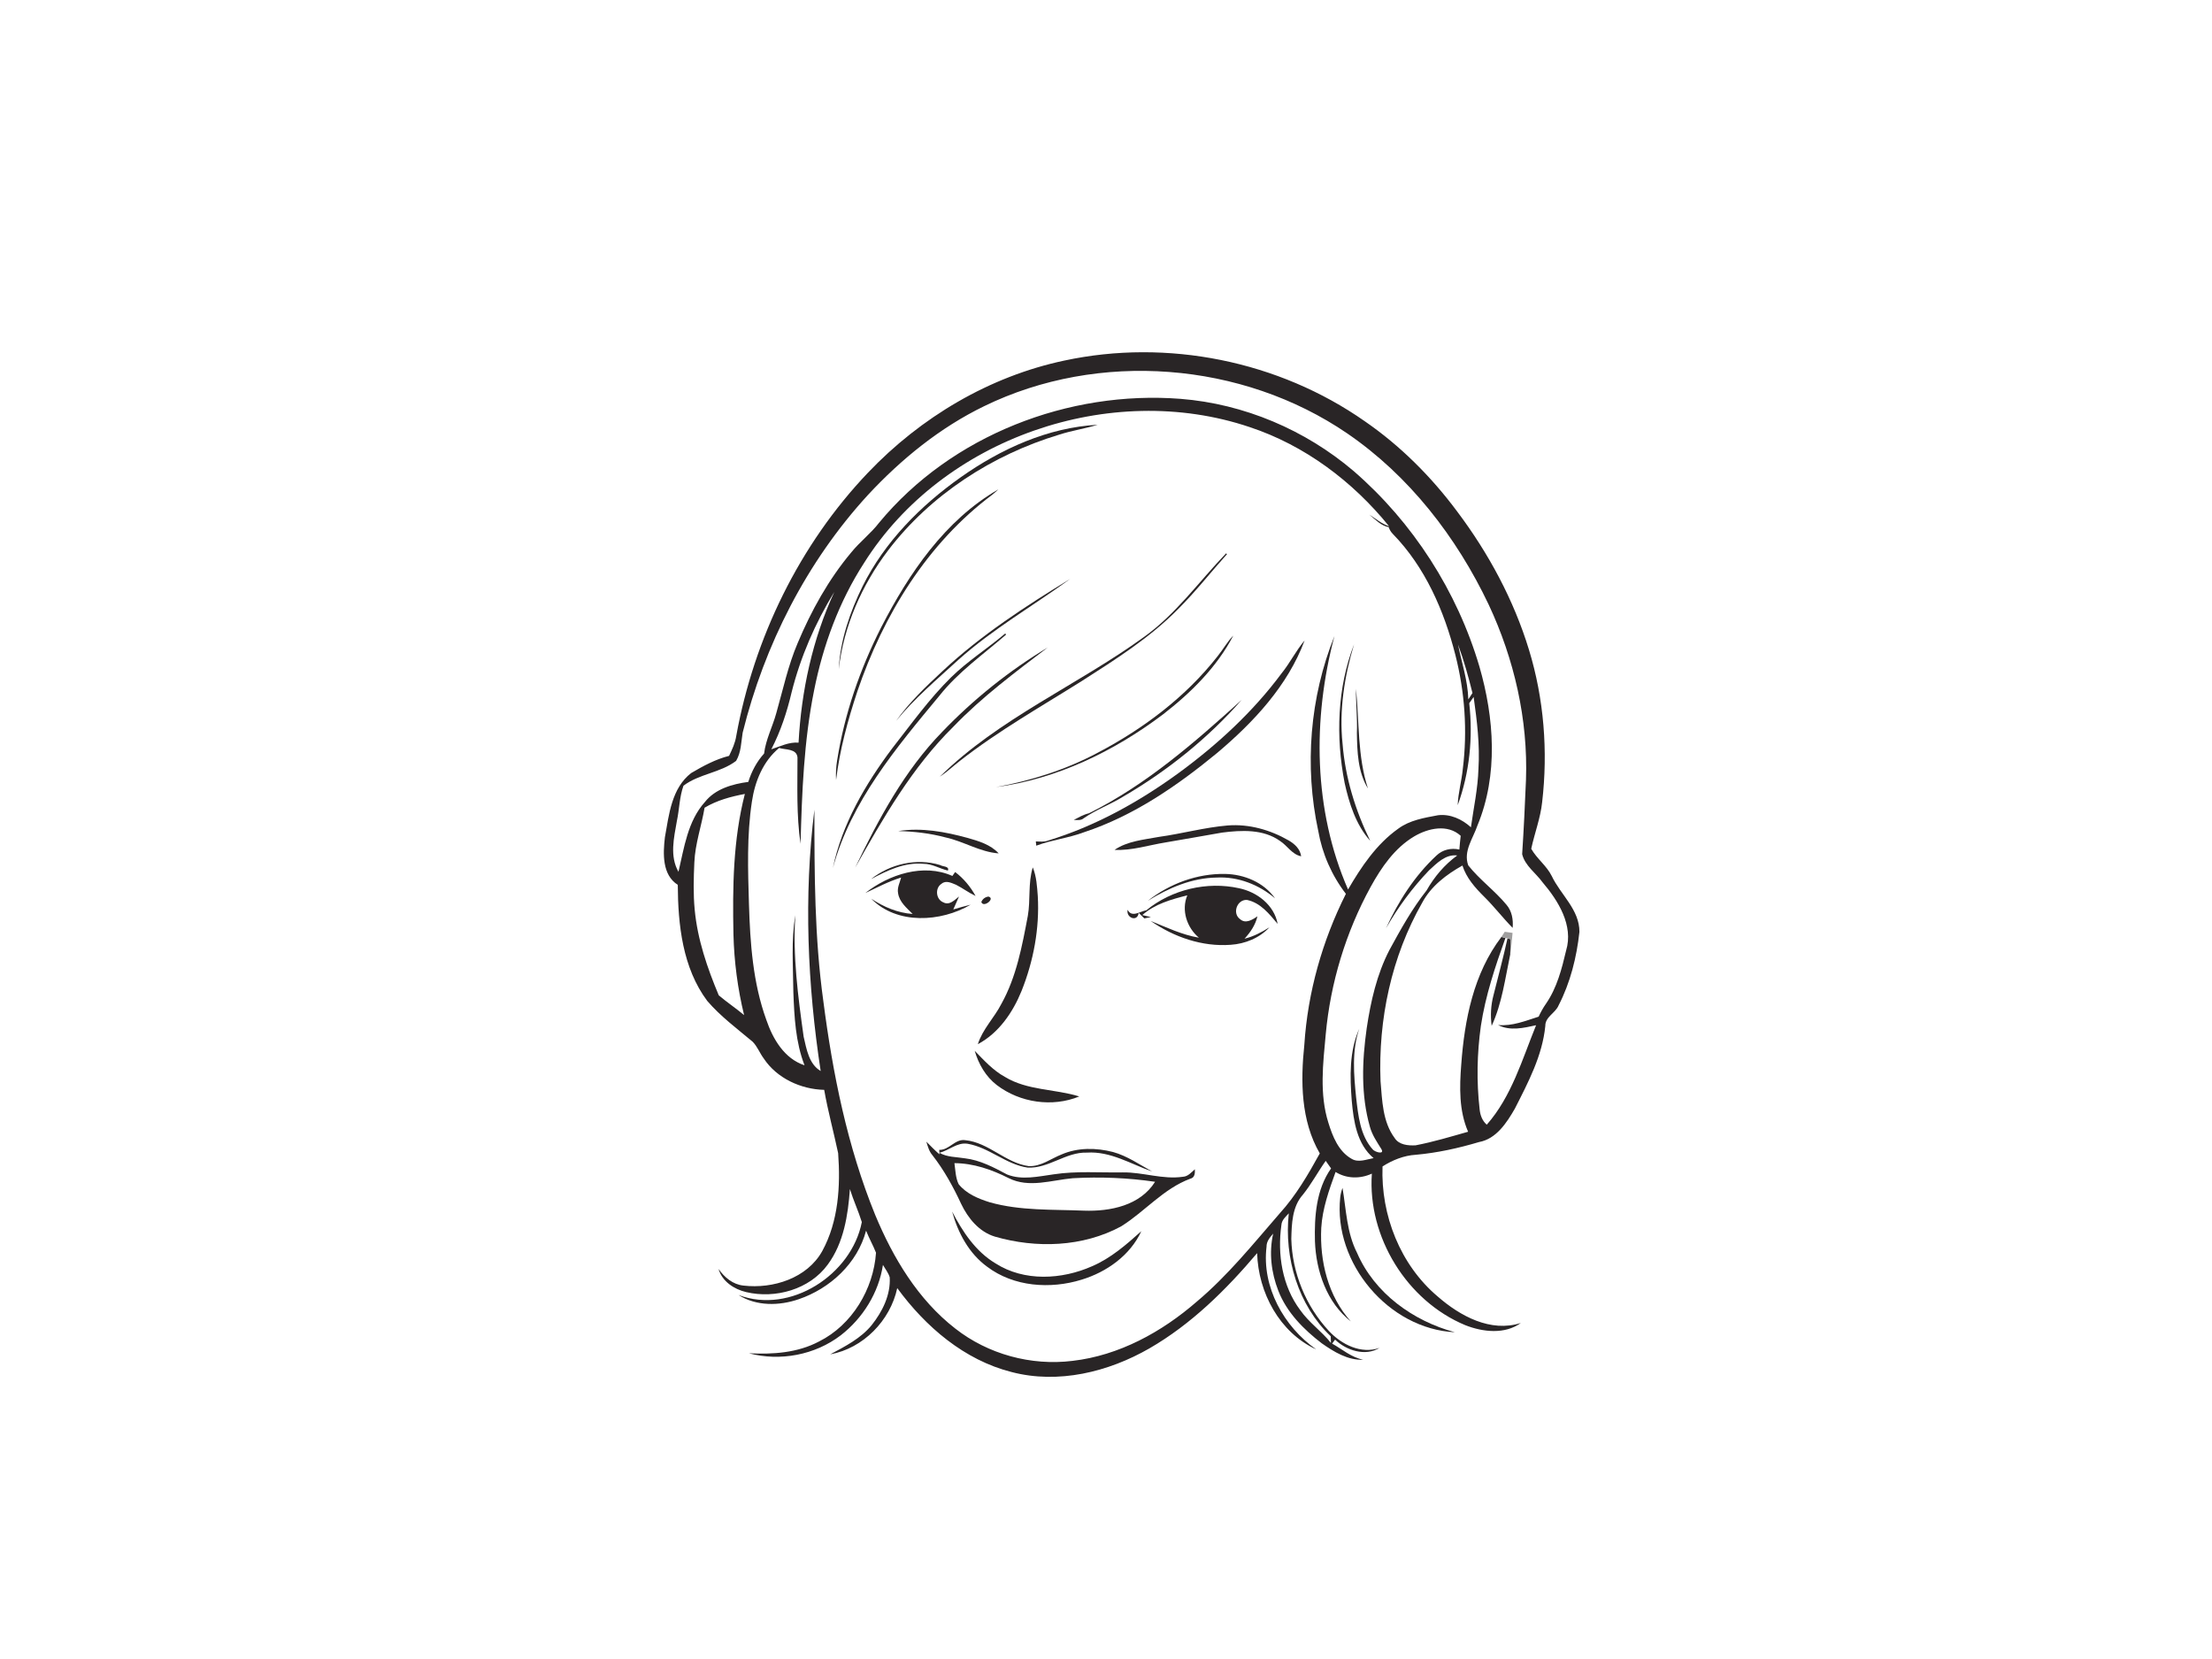 <?xml version="1.0" encoding="utf-8"?>
<!-- Generator: Adobe Illustrator 17.0.0, SVG Export Plug-In . SVG Version: 6.00 Build 0)  -->
<!DOCTYPE svg PUBLIC "-//W3C//DTD SVG 1.1//EN" "http://www.w3.org/Graphics/SVG/1.1/DTD/svg11.dtd">
<svg version="1.1" id="Layer_1" xmlns="http://www.w3.org/2000/svg" xmlns:xlink="http://www.w3.org/1999/xlink" x="0px" y="0px"
	 width="800px" height="600px" viewBox="0 0 800 600" enable-background="new 0 0 800 600" xml:space="preserve">
<path fill="#292526" d="M384.96,130.4c37.18-7.98,77.47,0.12,108.63,21.95c12.89,8.88,24.08,20.09,33.41,32.63
	c11.35,15.08,20.46,31.96,25.98,50.04c5.43,17.76,6.9,36.67,4.76,55.09c-0.61,5.78-2.74,11.22-3.95,16.86
	c2.02,3.6,5.58,6.12,7.43,9.88c3.22,6.78,10.03,12.11,10,20.18c-1,9.17-3.28,18.34-7.53,26.57c-1.16,2.83-4.86,4.13-4.81,7.46
	c-1.06,10.74-6.21,20.44-11.02,29.91c-2.94,5.11-6.72,10.94-12.95,12.07c-7.47,2.22-15.11,3.91-22.87,4.6
	c-4.29,0.25-8.46,1.93-12.03,4.22c-0.65,17.59,6.39,35.59,19.96,47.04c8.06,7.04,19.14,13.11,30.07,9.57
	c-5.8,4.21-13.75,3.29-20.07,0.81c-21.2-8.8-35.42-31.97-33.82-54.82c-4.23,1.94-9.13,1.88-13.12-0.6
	c-2.36,6.54-4.76,13.21-5.18,20.22c-0.6,12.03,2.47,24.72,10.7,33.83c-8.71-6.8-12.58-18.21-12.98-28.95
	c-0.24-9.03,0.46-18.77,5.83-26.39c-0.66-0.92-1.3-1.83-1.94-2.73c-2.86,4.01-5.17,8.41-8.27,12.25
	c-3.86,4.32-4.04,10.49-4.17,15.98c0.3,12.24,5.25,24.34,13.6,33.3c4.55,4.87,11.63,8.48,18.32,6.1
	c-5.15,3.19-11.99,0.96-16.09-2.98c-0.37,0.48-0.73,0.95-1.08,1.44c3.72,2.06,6.99,5.04,11.31,5.83
	c-5.61,0.26-10.61-2.83-15.03-5.92c-6.56-5.01-12.68-11.18-15.72-19c-2.56-6.53-3.43-13.81-1.87-20.69
	c-1.18,1.37-2.44,2.82-2.4,4.76c-1.77,14.49,6.25,28.9,17.95,37.11c-13.27-6.11-20.95-20.57-21.35-34.81
	c-11.23,13.27-23.85,25.75-39.01,34.48c-14.86,8.53-32.89,12.94-49.78,8.53c-17.12-4.33-31.12-16.37-41.37-30.36
	c-2.52,11.76-12.33,21.79-24.24,23.96c5.39-2.88,11.06-5.76,15-10.58c3.87-4.88,6.87-10.88,6.52-17.26
	c-0.47-1.66-1.62-3.03-2.45-4.51c-1.53,10.05-7.27,19.27-15.27,25.47c-9.31,7.11-21.91,9.49-33.21,6.49
	c8.64,0.45,17.6-0.14,25.39-4.28c11.93-5.96,19.68-18.95,20.58-32.09c-1.07-2.72-2.53-5.26-3.59-7.98
	c-3.12,11.81-13,20.93-24.36,24.8c-7.05,2.43-15.32,2.57-21.78-1.53c18.7,7.13,40.9-7.34,44.6-26.37c-1.26-4.05-3.07-7.9-4.31-11.95
	c-0.68,9.49-2.23,19.48-8.02,27.33c-6.56,8.99-18.93,12.45-29.52,9.94c-4.37-1.04-8.67-3.86-9.97-8.37
	c2.14,3.06,5.18,5.63,9.03,6.02c10.67,1.24,23.03-2.65,28.5-12.52c5.84-10.73,6.6-23.42,5.73-35.37c-1.62-7.65-3.7-15.2-5.05-22.9
	c-8.44-0.2-17.16-4.2-21.89-11.39c-1.44-1.93-2.28-4.29-3.98-6.01c-5.63-4.73-11.62-9.17-16.43-14.77
	c-8.91-11.94-10.58-27.52-10.65-41.97c-5.7-3.62-5.35-11.34-4.66-17.21c1.47-8.19,2.42-17.73,9.49-23.22
	c4.32-2.54,8.82-4.99,13.72-6.22c1.11-2.33,2.23-4.7,2.61-7.29c6.45-35.35,22.79-69.07,47.64-95.14
	C332.99,150.92,357.81,136.13,384.96,130.4 M355.93,146.9c-15.98,7.75-29.98,19.14-42.03,32.11
	c-22.16,24.15-37.44,54.26-45.31,85.99c-0.56,3.45-0.53,7.05-2.36,10.18c-5.69,4.33-13.39,4.68-19.04,8.98
	c-1.48,4.1-1.48,8.53-2.39,12.77c-1.05,6.03-2.67,12.7,0.58,18.37c2.05-8.72,3.33-18.32,9.55-25.24c3.73-4.75,9.95-6.51,15.7-7.27
	c1.18-3.77,3.04-7.31,5.71-10.25c0.62-5.14,3.1-9.76,4.44-14.71c2.41-8.47,4.24-17.14,7.71-25.26
	c4.92-11.72,11.17-22.99,19.35-32.75c3.11-3.86,7.12-6.87,10.13-10.81c26.14-31.58,68.46-47.92,109.03-44.76
	c22.93,1.82,45.07,11.21,62.56,26.11c21.46,18.57,37.44,43.46,45.48,70.68c5.38,18.6,6.86,39.25-0.69,57.48
	c-1.56,4.66-5.21,9.32-3.34,14.45c4.11,5.2,9.6,9.13,13.82,14.24c1.99,2.31,2.5,5.4,2.24,8.37c-3.59-3.64-6.69-7.72-10.33-11.3
	c-3.27-3.24-6.41-6.78-7.83-11.25c-5.79,3.24-11.39,7.48-14.56,13.46c-11.11,19.47-15.94,42.22-15.06,64.54
	c0.6,7,0.73,14.64,5.09,20.53c1.59,2.53,4.9,2.8,7.6,2.66c6.42-1.23,12.69-3.13,18.98-4.91c-3.33-7.65-3.12-16.17-2.48-24.31
	c1.17-16.17,4.47-32.98,14.53-46.14c0.36,0.09,1.09,0.28,1.45,0.37c-3.72,10.38-7.24,20.92-8.89,31.85
	c-1.39,9.95-1.59,20.07-0.45,30.05c0.2,2.12,0.93,4.2,2.59,5.63c8.98-10.19,12.81-23.62,17.84-35.97
	c-4.49,0.98-9.45,2.17-13.75-0.08c5.1,0.48,9.91-1.51,14.67-3.02c0.76-1.65,1.64-3.24,2.69-4.73c3.93-5.71,5.68-12.54,7.25-19.2
	c2.73-9.05-2.85-18.02-8.54-24.68c-2.43-3.37-6.36-5.99-7.36-10.16c0.58-8.94,1.01-17.9,1.38-26.85
	c0.77-21.85-4.25-43.71-13.51-63.45c-11.59-24.38-28.73-46.54-51.13-61.87C449.26,130.81,397.34,126.71,355.93,146.9 M312.53,203.55
	c-9.07,14-14.89,29.91-18.12,46.23c-3.67,18.23-4.39,36.86-4.88,55.39c-1.53-10.33-1.1-20.83-1.11-31.24
	c-0.32-3.24-4.36-2.71-6.64-3.42c-5.82,4.82-8.77,12.12-9.85,19.44c-1.86,12.25-1.43,24.71-1.06,37.06
	c0.43,14.1,1.42,28.47,6.29,41.85c2.34,6.88,6.49,14.01,13.81,16.42c-3.26-8.4-3.7-17.51-4.04-26.41
	c-0.07-9.29-0.84-18.67,0.71-27.87c-0.97,14.7,0.97,29.41,3.01,43.95c1.04,4.44,1.88,9.88,6.16,12.4
	c-4.78-31.22-6.15-63.12-2.27-94.5c0,23.04,0.04,46.19,3.21,69.07c3.41,26.37,8.7,52.73,18.76,77.43
	c6.47,15.57,15.49,30.67,28.98,41.14c11.85,9.3,27.43,13.53,42.37,11.69c16.84-1.93,32.3-10.42,44.95-21.41
	c11.24-9.44,20.44-20.91,30.02-31.94c5.88-6.47,10.29-14.07,14.49-21.68c-6.87-11.84-6.98-26.09-5.59-39.31
	c1.23-18.97,6.5-37.6,15.03-54.57c-5.13-6.67-8.57-14.53-10.01-22.82c-5.04-23.36-3.04-48.26,5.88-70.43
	c-7.99,30.01-7.66,62.95,4.91,91.68c4.78-8.22,10.27-16.4,18.13-21.98c4.18-3.11,9.42-3.94,14.41-4.88c4.4-0.54,8.7,1.43,11.9,4.36
	c0.98-7.04,2.51-14.01,2.72-21.13c0.55-8.72-0.53-17.4-1.74-26.01c-0.54,0.75-1.07,1.51-1.59,2.27c1.4,12.39,0.12,25.14-4.17,36.87
	c0.15-4.44,1.43-8.75,1.85-13.17c1.71-13.73,0.72-27.77-2.7-41.18c-4.07-15.99-10.94-31.76-22.58-43.71
	c-0.71-0.71-1.22-1.54-1.53-2.49c-2.85-0.52-4.86-2.82-7.02-4.53c2.34,1.46,4.45,3.34,7.15,4.2
	c-13.13-16.22-30.51-29.28-50.42-35.86C401.58,137.49,340.95,158.43,312.53,203.55 M286.29,250.41c-1.68,7.11-3.96,14.08-7.34,20.58
	c3.21-1.04,6.38-2.69,9.86-2.4c1-18.74,5.04-37.42,12.93-54.51C294.84,225.34,289.5,237.59,286.29,250.41 M531.04,252.95
	c0.5-0.77,1-1.54,1.5-2.31c-1.48-5.94-3.11-11.84-5.24-17.58C528.65,239.66,530.84,246.15,531.04,252.95 M254.82,292.12
	c-1.12,6.62-3.42,13.04-3.7,19.79c-0.26,5.7-0.42,11.43,0.13,17.12c1.01,10.75,4.55,21.05,8.7,30.94c2.95,2.51,6.19,4.66,9.16,7.15
	c-2.33-9.58-3.61-19.39-3.85-29.24c-0.34-16.98-0.14-34.19,4.13-50.74C264.32,288.09,259.28,289.45,254.82,292.12 M511.49,302.48
	c-7.09,4.2-11.9,11.22-15.8,18.31c-8.97,16.39-14.51,34.66-16.22,53.27c-0.98,10.61-2.32,21.58,0.94,31.94
	c1.53,4.98,3.68,10.46,8.47,13.13c2.47,1.44,5.33,0.16,7.9-0.28c-6.05-5.07-7.24-13.37-7.9-20.77c-0.68-8.7-0.92-17.88,2.71-26.02
	c-2.74,8.01-1.96,16.6-1.13,24.86c0.76,6.47,1.43,13.67,5.97,18.75c0.77,1.01,4.53,2.09,3.11-0.18c-1.57-2.52-3.28-5.01-4.08-7.91
	c-3.32-11.59-2.85-23.89-1.17-35.72c1.45-9.71,3.66-19.49,8.21-28.27c4.05-7.45,8.18-14.89,13.45-21.57
	c2.81-4.93,6.46-9.29,11.08-12.63c-4.23-0.51-7.35,2.79-10.19,5.38c-6.04,6.3-11.26,13.38-15.58,20.97
	c4.46-9.75,10.37-19,18.26-26.33c2.21-2.12,5.31-2.83,8.28-2.16c0.12-1.66,0.29-3.32,0.48-4.98
	C523.53,297.94,516.54,299.51,511.49,302.48 M463.44,443.01c-1.51,10.6,0.28,22.12,6.82,30.83c3.13,4.47,7.73,7.62,11.1,11.86
	c-0.02-0.61-0.06-1.82-0.08-2.42c-11.8-11.21-16.92-28.48-15.17-44.46C464.99,440.04,463.56,441.23,463.44,443.01z"/>
<path fill="#292526" d="M347.46,172.61c14.56-10.28,31.53-18.01,49.53-18.99c-4.56,1.42-9.32,2.08-13.86,3.56
	c-24.2,7.29-46.54,21.69-61.93,41.87c-9.47,12.48-16.07,27.34-17.85,42.96c0.53-10.48,4.05-20.67,8.65-30.05
	C319.99,195.91,332.94,182.88,347.46,172.61z"/>
<path fill="#292526" d="M318.73,226.81c10.02-19.45,23-38.66,42.34-49.82c-0.72,0.68-1.46,1.33-2.22,1.95
	c-23.5,17.56-39.45,43.61-48.78,71.11c-3.45,10.43-6.37,21.11-7.69,32.04c-0.14-2.35,0-4.7,0.37-7.02
	C305.4,258.25,311.03,241.97,318.73,226.81z"/>
<path fill="#292526" d="M413.63,230.45c11.66-8.31,19.98-20.12,29.81-30.33l0.31,0.3c-5.89,6.57-11.33,13.54-17.59,19.78
	c-10.21,10.4-22.62,18.23-34.82,26.04c-14.88,9.36-30.25,18.04-44.12,28.9c-2.47,1.9-4.73,4.07-7.34,5.78
	C361.29,259.82,389.5,247.91,413.63,230.45z"/>
<path fill="#292526" d="M340.8,242.78c13.94-13.06,30.04-23.5,46.28-33.43c-13.46,9.79-28.03,18.13-40.47,29.28
	c-7.74,7.1-15.85,13.89-22.51,22.07C328.85,254.02,334.82,248.34,340.8,242.78z"/>
<path fill="#292526" d="M343.99,244.95c6.01-5.91,13.19-10.42,19.59-15.87l0.25,0.47c-8.23,7.14-17.29,13.47-24.11,22.1
	c-15.58,18.76-31.99,38.26-38.5,62.29c3.31-15.97,11.81-30.41,21.5-43.34C329.57,261.86,336.05,252.76,343.99,244.95z"/>
<path fill="#292526" d="M440.36,237.33c1.97-2.43,3.48-5.21,5.68-7.47c-5.96,11.45-15.37,20.73-25.49,28.56
	c-17.66,13.3-38.26,23.3-60.34,26.25c12.82-2.36,25.36-6.32,36.88-12.48C413.56,263.53,428.83,252.06,440.36,237.33z"/>
<path fill="#292526" d="M463.48,243.55c3.06-3.78,5.21-8.21,8.35-11.92c-6.11,16.38-18.42,29.53-31.57,40.63
	c-14.46,11.91-30.25,22.8-48.18,28.72c-5.63,2.12-11.69,2.77-17.3,4.87c-0.04-0.39-0.12-1.16-0.16-1.54c1.46,0.04,2.98,0.25,4.4-0.3
	c16.92-5.15,32.59-13.82,46.87-24.16C440,269.56,453.04,257.6,463.48,243.55z"/>
<path fill="#292526" d="M489.73,232.97c-3.52,11.64-5.44,23.86-4.17,36.03c0.96,12.23,4.63,24.11,9.99,35.1
	c-5.17-5.81-7.6-13.5-9.25-20.96C483.08,266.52,483.59,248.87,489.73,232.97z"/>
<path fill="#292526" d="M340.73,264.72c11.32-11.81,24.23-22.14,38.24-30.58c-11.83,8.99-23.83,17.92-34.17,28.68
	c-14.9,14.66-25.34,32.96-35.54,51.01C317.71,296.31,327.04,278.77,340.73,264.72z"/>
<path fill="#292526" d="M490.41,249.1c1.21,12.04,0.52,24.41,4.32,36.05c-3.65-5.95-3.89-13.27-3.99-20.07
	C490.94,259.75,490.35,254.43,490.41,249.1z"/>
<path fill="#292526" d="M393.82,294.14c20.72-10.28,38.25-25.64,55.27-41.04c-12.22,13.92-26.91,25.7-42.9,35.02
	c-4.61,2.84-9.77,4.69-14.22,7.79c-1.02,0.89-2.39,0.67-3.62,0.62C390.12,295.62,391.86,294.59,393.82,294.14z"/>
<path fill="#292526" d="M419.21,302.66c8.3-1.15,16.44-3.42,24.81-4.12c7.7-0.61,15.43,1.6,22.07,5.43c2.16,1.25,4.15,3.1,4.49,5.72
	c-3.31-0.66-4.97-3.82-7.62-5.53c-6.05-4.35-13.99-3.94-21-3.04c-6.82,1.16-13.62,2.43-20.44,3.56c-6.13,0.98-12.17,3-18.44,2.69
	C407.8,304.15,413.73,303.69,419.21,302.66z"/>
<path fill="#292526" d="M324.84,300.57c8.46-1.35,17.01,0.26,25.17,2.49c4.01,1.14,8.26,2.41,11.18,5.58
	c-6.8-0.5-12.66-4.36-19.24-5.78C336.36,301.36,330.61,300.7,324.84,300.57z"/>
<path fill="#292526" d="M315,317.95c6.91-5.46,16.51-7.74,25.02-5.09c0.87,0.61,3.44,0.34,2.8,1.99c-2.98-0.67-5.7-2.47-8.86-2.44
	C327.14,311.78,320.84,314.84,315,317.95z"/>
<path fill="#292526" d="M373.52,313.7c1.35,3.29,1.54,6.89,1.81,10.4c0.67,11.67-1.54,23.43-5.86,34.26
	c-3.16,7.79-8.25,15.25-15.82,19.28c1.73-5.48,5.98-9.58,8.54-14.63c5.44-9.78,7.48-20.92,9.54-31.79
	C372.74,325.42,371.76,319.4,373.52,313.7z"/>
<path fill="#292526" d="M312.94,322.98c8.58-6.74,21.06-10.85,31.5-6.18c0.25-0.35,0.75-1.06,1-1.42c3.06,2.31,5.53,5.3,7.39,8.65
	c-2.47-1.15-4.64-2.81-7.06-4.04c-1.65-0.64-3.63-1.73-5.24-0.37c-2.47,1.54-2.07,5.7,0.67,6.74c2.2,1.18,4.04-0.88,5.64-2.12
	c-0.71,1.55-1.39,3.11-2.07,4.67c2.07-0.61,4.16-1.22,6.27-1.71c-10.78,6.3-26.63,7.3-35.93-2.16c4.49,2.98,9.52,5.12,14.96,5.51
	c-2.14-2.18-4.82-4.32-5.27-7.55c-0.39-1.95,0.64-3.78,1.1-5.62C321.37,318.75,317.21,321,312.94,322.98z"/>
<path fill="#292526" d="M415.11,325.8c7.89-6.21,17.89-9.92,27.97-9.73c6.91,0.13,13.99,3.05,18.05,8.82
	c-5.84-4.96-13.36-7.91-21.08-7.51C431.07,317.49,422.63,321.13,415.11,325.8z"/>
<path fill="#292526" d="M414.61,329.2c9.15-7.5,21.95-10.52,33.5-7.96c6.52,1.35,12.71,6.06,13.97,12.89
	c-3.04-3.6-6.2-7.64-11.09-8.66c-3.6-0.22-5.43,4.87-2.5,6.95c1.98,1.8,4.51,0.21,6.28-1.03c-0.73,3.13-2.52,5.77-4.67,8.1
	c3.26-0.78,6.22-2.35,9.03-4.13c-3.62,3.9-8.81,5.99-14.06,6.34c-10.29,0.77-20.54-2.81-28.93-8.63c5.72,2.31,11.31,5.01,17.46,6.06
	c-4.37-3.66-6.43-9.93-4.2-15.32c-5.75,1.46-11.73,3.1-16.27,7.14c0.78,0.19,2.33,0.55,3.11,0.73c-0.6,0.12-1.79,0.36-2.38,0.47
	c-0.69-0.68-1.37-1.35-2.04-2.01c-0.44,3.51-4.68,1.75-3.98-1.11C409.25,332,412.32,329.61,414.61,329.2z"/>
<path fill="#292526" d="M357.47,324.25c2.68,0.69-1.88,4.26-2.56,1.95C355.39,325.1,356.24,324.45,357.47,324.25z"/>
<path fill="#292526" d="M545.2,339.41l1.07,0.25c-0.01,1.83,0,3.67-0.07,5.5c-1.84,8.68-2.97,17.73-6.72,25.85
	c-0.49-3.7-0.3-7.46,0.66-11.07C541.85,353.1,543.69,346.3,545.2,339.41z"/>
<path fill="#292526" d="M352.52,380.05c3.37,3.43,6.64,7.09,10.92,9.42c8.14,4.96,18.03,4.32,26.9,7.08
	c-9.75,3.99-21.47,2.26-29.82-4.11C356.51,389.37,353.91,384.84,352.52,380.05z"/>
<path fill="#292526" d="M339.7,415.87c3.6,0.11,5.72-4.07,9.39-3.51c8.5,0.83,14.58,8.26,23,9.39c4.37,0.17,7.97-2.7,11.87-4.24
	c5.84-2.53,12.5-2.44,18.58-0.87c5.14,1.42,9.57,4.53,14.2,7.07c-7.73-2.7-15.1-7.41-23.63-6.85c-7.65-0.27-13.86,5.83-21.49,5.41
	c-7.85-1.16-13.9-7.3-21.7-8.62c-3.77-0.59-6.69,2.45-10.18,3.26c2.79,1.65,6.13,1.49,9.24,2.01c5.49,0.64,10.43,3.29,15.24,5.84
	c5.4,2.16,11.33,0.7,16.87-0.05c8.26-1.26,16.63-0.56,24.95-0.7c7.32-0.11,14.47,2.66,21.81,1.58c1.83-0.11,3.01-1.6,4.29-2.71
	c0.07,1.34-0.01,3.04-1.62,3.4c-9.72,3.58-16.45,11.88-25.06,17.26c-13.87,7.49-30.69,8.02-45.64,3.7
	c-5.71-1.72-9.74-6.66-12.22-11.87c-2.87-6.18-6.18-12.21-10.39-17.59c-1.2-1.39-1.66-3.18-2.19-4.89c1.55,1.56,3.07,3.13,4.74,4.58
	L339.7,415.87 M345.18,420.67c0.37,2.54,0.39,5.24,1.52,7.59c2.77,3.48,7.1,5.26,11.24,6.56c11.07,3.13,22.72,2.55,34.11,3.03
	c9.46,0.33,20.29-1.83,25.7-10.44c-9.84-1.45-19.83-1.84-29.76-1.29c-7.64,0.67-15.84,3.65-23.16-0.02
	C358.71,423.01,352.12,420.7,345.18,420.67z"/>
<path fill="#292526" d="M484.71,433.06c0.13-1.18,0.41-2.32,0.83-3.43c1.33,7.91,1.53,16.2,5.26,23.49
	c6.31,14.62,20.28,24.63,35.36,28.7C502.22,480.67,482.17,456.81,484.71,433.06z"/>
<path fill="#292526" d="M344.35,438.18c3.77,7.27,8.48,14.42,15.66,18.72c10.4,6.67,24,5.91,34.96,1.05
	c6.78-2.91,12.38-7.81,17.81-12.68c-4.05,8.78-12.55,14.79-21.63,17.55c-11.29,3.49-24.52,2.58-34.16-4.71
	C350.44,453.33,346.45,445.88,344.35,438.18z"/>
<path fill="#9F9E9E" d="M338.22,282.23C338.67,282.82,338.67,282.82,338.22,282.23z"/>
<path fill="#9F9E9E" d="M544.21,336.99c0.71,0.1,2.12,0.3,2.83,0.4c-0.22,2.59-0.47,5.19-0.84,7.77c0.07-1.83,0.06-3.67,0.07-5.5
	l-1.07-0.25l-0.74-0.18c-0.36-0.09-1.09-0.28-1.45-0.37C543.31,338.39,543.91,337.46,544.21,336.99z"/>
</svg>
